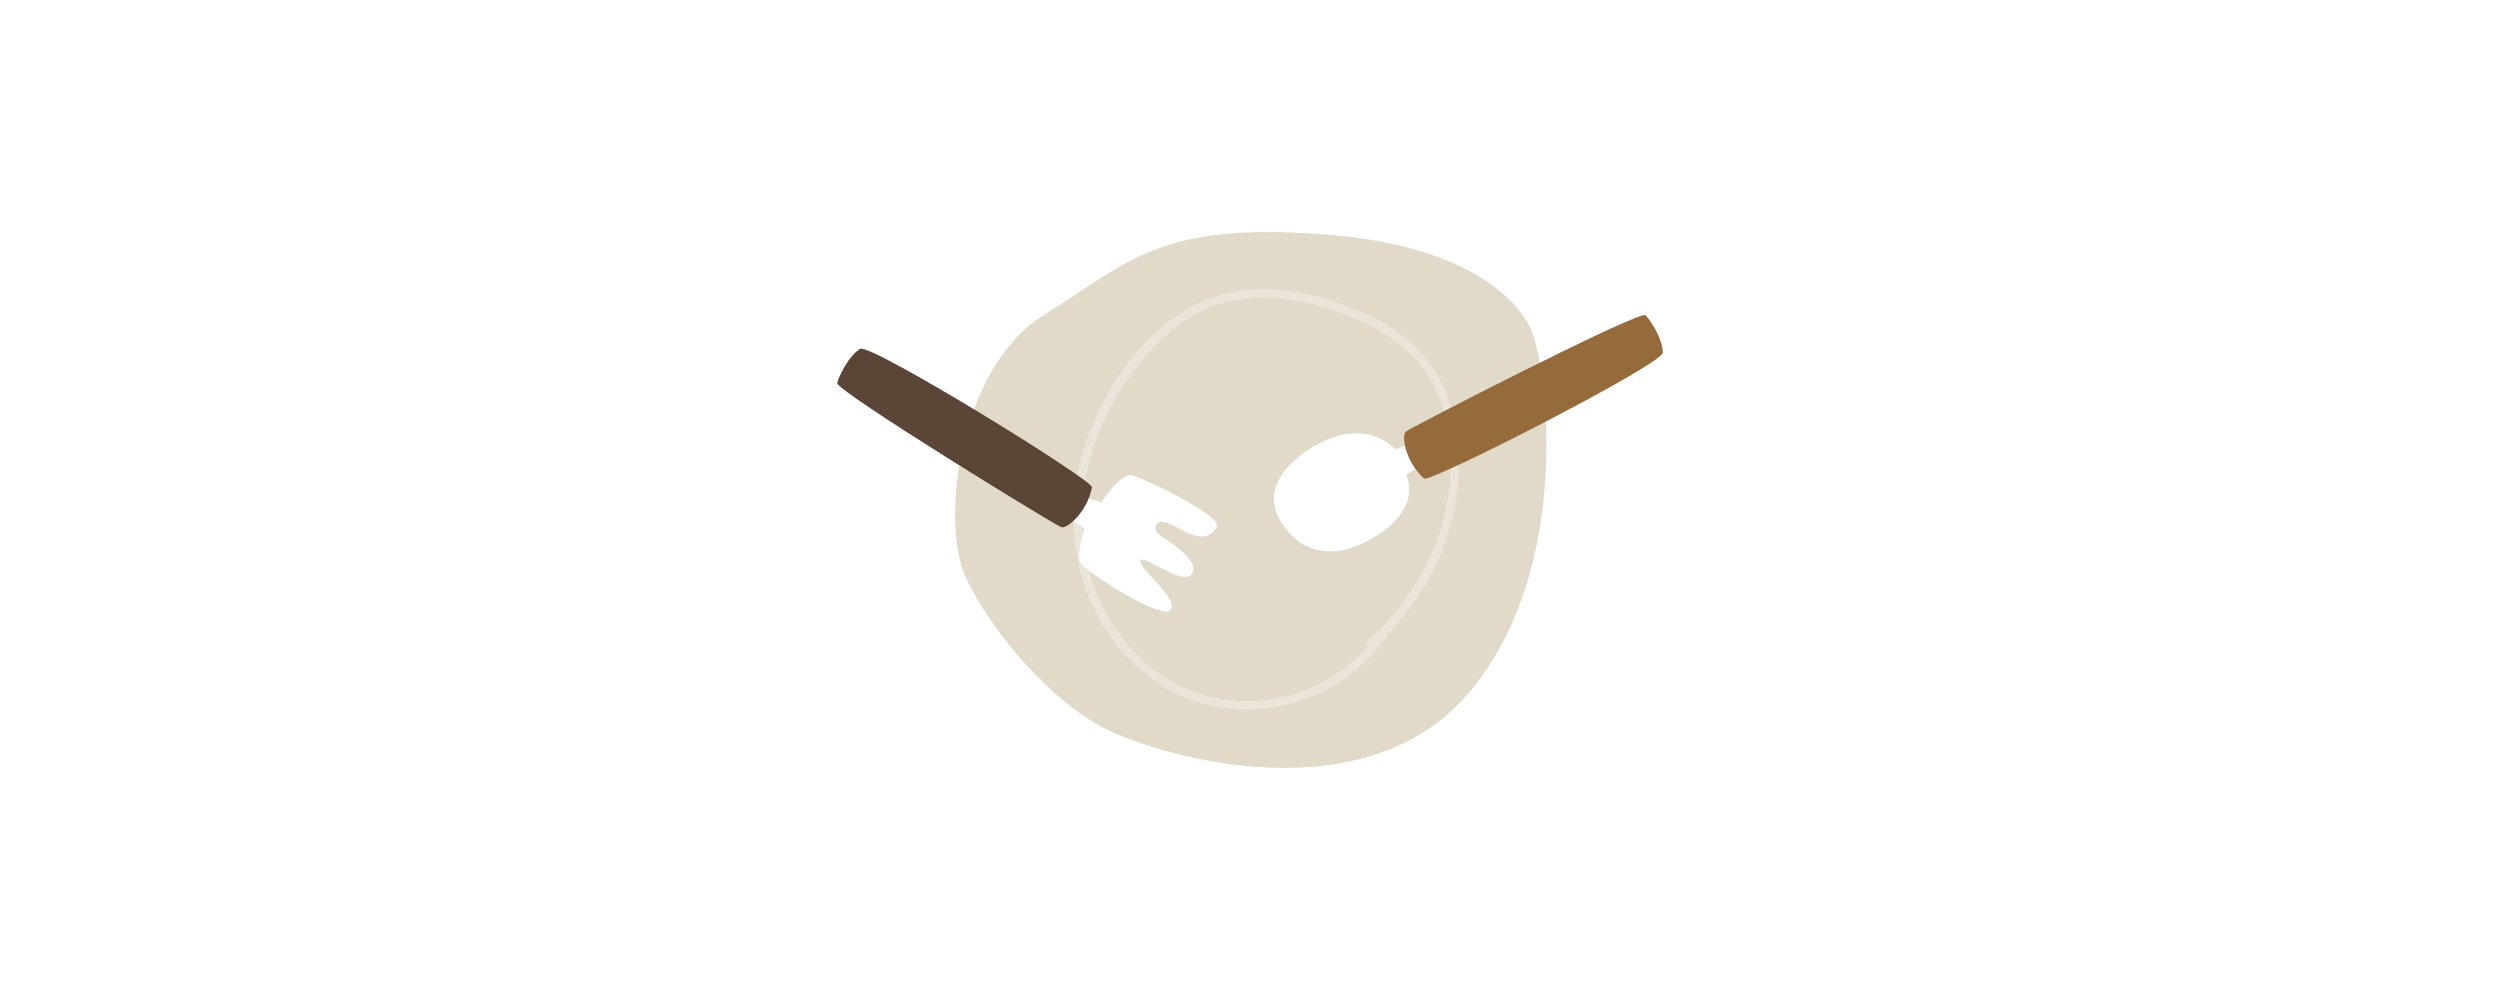 <?xml version="1.0" encoding="utf-8"?>
<!-- Generator: Adobe Illustrator 27.5.0, SVG Export Plug-In . SVG Version: 6.00 Build 0)  -->
<svg width="250" height="100" version="1.1" xmlns="http://www.w3.org/2000/svg" xmlns:xlink="http://www.w3.org/1999/xlink" x="0px" y="0px"
	 viewBox="0 0 1122 1122" style="enable-background:new 0 0 1122 1122;" xml:space="preserve">
<g id="Background">
	<rect style="fill:#FFFFFF;" width="1122" height="1122"/>
</g>
<g id="Object">
	<g>
		<g>
			<path style="fill:#E1DAC8;" d="M874.982,366.935c20.812,43.315,48.401,271.986-67.762,409.658
				c-116.164,137.672-338.811,73.873-403.346,43.652c-64.535-30.221-132.298-110.809-161.338-171.25s-9.68-235.049,87.123-295.491
				c96.803-60.441,129.071-104.093,312.996-90.662S868.528,353.503,874.982,366.935z"/>
			<path style="opacity:0.3;fill:#FFFFFF;" d="M713.7,714.942c0.652-0.945,0.893-1.876,0.84-2.739
				c64.617-64.543,97.423-163.701,72.674-253.048c-13.847-49.987-47.322-84.269-93.837-105.829
				c-40.918-18.966-86.823-31.484-132.236-28.277c-97.845,6.91-167.349,103.548-190.298,191.994
				c-23.515,90.626,5.17,191.902,83.562,247.016C537.575,822.534,656.559,797.684,713.7,714.942z M374.588,547.121
				c6.334-43.902,24.405-85.766,49.665-122.046c27.184-39.041,63.275-75.217,110.916-86.436
				c40.436-9.521,83.326-2.764,122.112,10.516c45.701,15.648,89.403,40.241,110.714,85.567
				c45.173,96.077,2.457,217.492-74.359,283.703c-2.424,2.09-1.8,4.905,0.009,6.613c-51.273,58.783-140.955,80.055-211.839,44.187
				C401.114,728.396,362.027,634.172,374.588,547.121z"/>
		</g>
		<g>
			<path style="fill:#FFFFFF;" d="M375.879,558.099l18.488,5.35c0,0,20.879-32.704,33.642-30.177
				c12.763,2.527,102.902,45.704,95.604,58.074c-7.298,12.37-18.726,15.632-44.571,0.383c-25.846-15.249-27.999,1.823-20.506,7.912
				c7.494,6.089,46.992,27.725,37.505,43.806c-9.487,16.08-56.07-23.076-58.099-14.268c-2.029,8.808,43.219,42.174,34.016,55.087
				c-9.203,12.913-97.473-44.169-101.603-53.275c-4.13-9.107,4.307-34.144,4.592-37.311S329.872,569.864,375.879,558.099z"/>
			<path style="fill:#5B4536;" d="M383.663,546.695c1.484-7.895-248.23-161.772-259.969-155.296
				c-11.74,6.477-23.973,29.894-25.813,38.382c-1.84,8.488,244.705,159.693,251.417,161.738
				C356.01,593.565,378.479,574.272,383.663,546.695z"/>
		</g>
		<g>
			<path style="fill:#FFFFFF;" d="M758.091,518.869c0,0-22.512,13.42-21.646,15.041c0.866,1.621,14.918,31.616-24.718,61.134
				c-39.636,29.517-88.993,37.143-117.383-12.277c-28.391-49.42,43.681-91.38,73.59-95.587c42.333-5.955,53.787,19.178,58.405,16.71
				C730.956,501.421,762.319,486.049,758.091,518.869z"/>
			<path style="fill:#966B3C;" d="M756.265,536.963c5.972,5.374,267.273-127.881,267.847-141.277s-13.065-36.023-19.358-42.009
				c-6.292-5.986-263.663,125.952-268.901,130.622C730.615,488.968,735.407,518.193,756.265,536.963z"/>
		</g>
	</g>
</g>
</svg>
